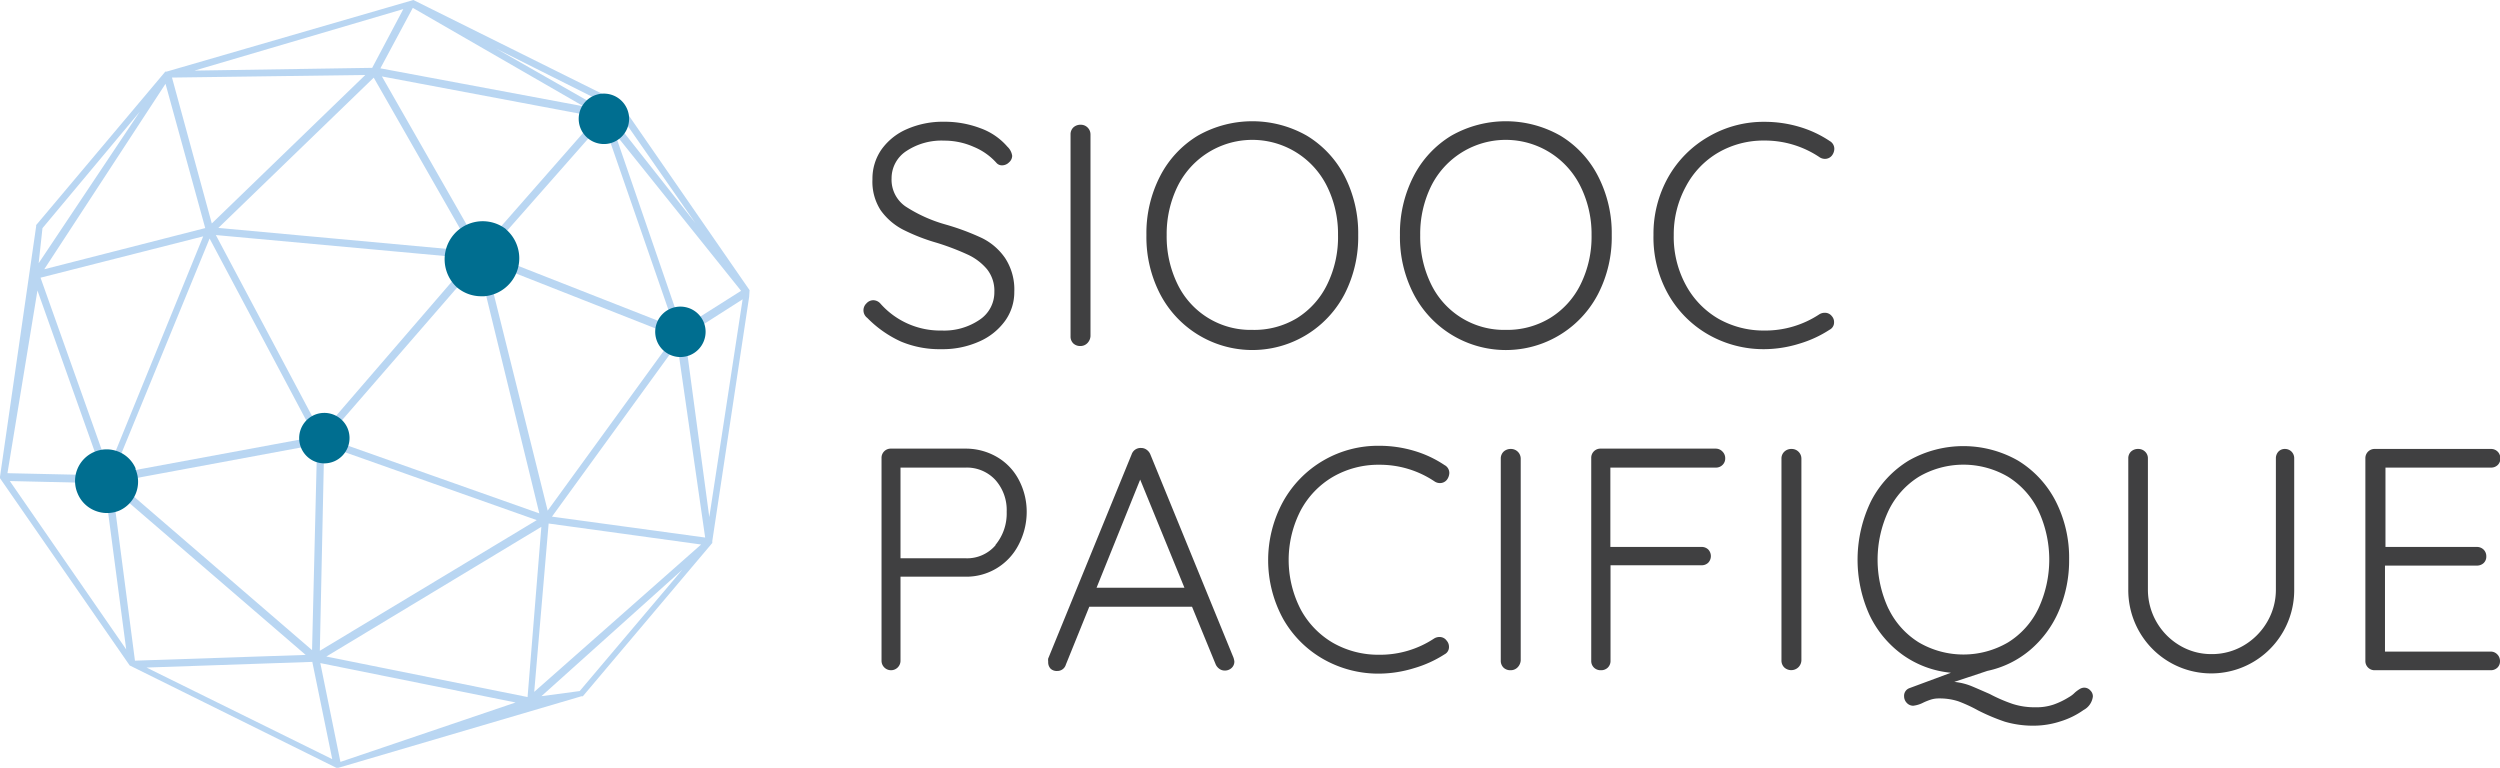 <svg xmlns="http://www.w3.org/2000/svg" viewBox="0 0 308.44 94.76"><path d="M92.48,35.8l-16-23.14L51,0,51,0,20.57,8.83H20.4L4.52,27.7l-.06.06v.16L0,58.81V59L16,82.1,41.5,94.73l.24,0,30-8.83h.17L87.82,67.06l.06-.07v-.24l4.55-30.14m-8.29,3.88-8.26-24L91.43,35.88ZM13.38,57.83,5,34.26l20.07-5.1Zm.24.73.16-.15.32-.33L25.86,29.43l13,24.46Zm25.5-3.72L38.5,80.21,14.39,59.43ZM26.63,29l31.58,2.89L39.62,53.44Zm32.69,1.78L47.12,9.43l26.55,5ZM74.42,15l8.79,25.37L60.07,31.29ZM66.54,63.34,40.28,54.05,59,32.48ZM58.35,31,26.94,28.12,46.11,9.58ZM40,54.89l26.22,9.28L39.46,80.29ZM66.79,65l-1.7,21-24.83-5ZM59.92,32.27l23.31,9.18L67.57,63ZM76.05,13.53l9.75,14L75.25,14.15ZM75.18,13l-.69.57L61.22,6ZM72,13.12,46.93,8.43l4-7.46Zm-22.24-12L45.92,8.37,24,8.71ZM45.07,9.25,26.13,27.57l-4.91-18ZM20.42,10.34l4.9,17.8L5.46,33.22ZM5.24,28.15l12-14.36L4.77,32.47Zm-.62,7.69,8.1,22.8L.92,58.38ZM1.21,59.35l11.65.27,2.71,20.5Zm12.67.92L37.71,80.8l-21.06.71Zm4.2,22.09,20.45-.7,2.46,12ZM42,94,39.52,81.81l24.09,4.86Zm29.52-8.74-4.72.63L84.18,70.29Zm-5.61.1,1.78-20.77,18.81,2.59Zm2.19-21.62L83.56,42.45,87,66.32Zm19.41.06-3-22.33,7.11-4.54Z" fill="#b9d6f2"/><path d="M16.73,57.79a3.88,3.88,0,0,0-2.15-2.08,3.9,3.9,0,0,0-5,5.18A3.87,3.87,0,0,0,11.71,63a3.94,3.94,0,0,0,3,0,3.9,3.9,0,0,0,2-5.13Z" fill="#006e90"/><path d="M62.45,28.29a4.7,4.7,0,0,0-6.1,7.14,4.6,4.6,0,0,0,3,1.12l.39,0a4.7,4.7,0,0,0,2.7-8.24Z" fill="#006e90"/><path d="M77.36,13.42a3.11,3.11,0,1,0-2.85,4.35,3,3,0,0,0,1.24-.26A3.11,3.11,0,0,0,77.36,13.42Z" fill="#006e90"/><path d="M42.87,52.81a3.12,3.12,0,0,0-4.1-1.61,3.12,3.12,0,0,0,.1,5.75,3.21,3.21,0,0,0,1.14.22,3.17,3.17,0,0,0,1.24-.26A3.13,3.13,0,0,0,42.87,52.81Z" fill="#006e90"/><path d="M86.8,39.7a3.11,3.11,0,1,0-4,4.13,3.05,3.05,0,0,0,1.15.22,3.17,3.17,0,0,0,1.24-.26A3.12,3.12,0,0,0,86.8,39.7Z" fill="#006e90"/><path d="M111.16,42.14A13.8,13.8,0,0,1,107,39.22a1.17,1.17,0,0,1-.1-1.79,1.14,1.14,0,0,1,.84-.39,1.2,1.2,0,0,1,.86.39,9.84,9.84,0,0,0,7.6,3.35,7.76,7.76,0,0,0,4.66-1.33A4.06,4.06,0,0,0,122.68,36a4.26,4.26,0,0,0-.91-2.79,6.85,6.85,0,0,0-2.4-1.81,31.18,31.18,0,0,0-3.78-1.44,23.62,23.62,0,0,1-4.2-1.64,7.8,7.8,0,0,1-2.75-2.4,6.48,6.48,0,0,1-1-3.8,6.29,6.29,0,0,1,1.11-3.67,7.48,7.48,0,0,1,3.12-2.51,11,11,0,0,1,4.62-.92,12.44,12.44,0,0,1,4.47.8,7.92,7.92,0,0,1,3.33,2.28,1.9,1.9,0,0,1,.59,1.13,1.09,1.09,0,0,1-.39.8,1.22,1.22,0,0,1-.86.37.9.9,0,0,1-.66-.27,7.69,7.69,0,0,0-2.81-2,8.93,8.93,0,0,0-3.67-.78,7.85,7.85,0,0,0-4.64,1.27A4,4,0,0,0,110,22a4,4,0,0,0,1.72,3.47,17.93,17.93,0,0,0,4.91,2.22,30.08,30.08,0,0,1,4.52,1.68A7.46,7.46,0,0,1,124,31.83,7.07,7.07,0,0,1,125.14,36,6.06,6.06,0,0,1,124,39.59a7.74,7.74,0,0,1-3.2,2.55,11,11,0,0,1-4.66.94A12.31,12.31,0,0,1,111.16,42.14Z" fill="#404041"/><path d="M134.15,42.34a1.18,1.18,0,0,1-.86.35,1.22,1.22,0,0,1-.88-.33,1.18,1.18,0,0,1-.33-.88V16.6a1.17,1.17,0,0,1,.35-.88,1.28,1.28,0,0,1,.9-.33,1.18,1.18,0,0,1,.86.35,1.19,1.19,0,0,1,.35.86V41.48A1.35,1.35,0,0,1,134.15,42.34Z" fill="#404041"/><path d="M165.9,36.26a12.83,12.83,0,0,1-22.78,0A15.31,15.31,0,0,1,141.44,29a15.35,15.35,0,0,1,1.68-7.25,12.52,12.52,0,0,1,4.64-5,13.6,13.6,0,0,1,13.49,0,12.54,12.54,0,0,1,4.65,5A15.47,15.47,0,0,1,167.57,29,15.43,15.43,0,0,1,165.9,36.26ZM163.73,23a10.28,10.28,0,0,0-18.45,0A13.37,13.37,0,0,0,143.94,29a13.37,13.37,0,0,0,1.34,6.06,10,10,0,0,0,9.23,5.64A10.2,10.2,0,0,0,160,39.26a10.08,10.08,0,0,0,3.74-4.16A13.24,13.24,0,0,0,165.08,29,13.24,13.24,0,0,0,163.73,23Z" fill="#404041"/><path d="M197.17,36.26a12.82,12.82,0,0,1-22.77,0A15.31,15.31,0,0,1,172.72,29a15.35,15.35,0,0,1,1.68-7.25,12.52,12.52,0,0,1,4.64-5,13.6,13.6,0,0,1,13.49,0,12.45,12.45,0,0,1,4.64,5A15.35,15.35,0,0,1,198.85,29,15.31,15.31,0,0,1,197.17,36.26ZM195,23a10.28,10.28,0,0,0-18.45,0A13.37,13.37,0,0,0,175.22,29a13.37,13.37,0,0,0,1.34,6.06,10,10,0,0,0,9.23,5.64,10.2,10.2,0,0,0,5.48-1.48A10.08,10.08,0,0,0,195,35.1,13.24,13.24,0,0,0,196.36,29,13.24,13.24,0,0,0,195,23Z" fill="#404041"/><path d="M226.31,18.39a1.4,1.4,0,0,1-.28.78,1.08,1.08,0,0,1-.89.43,1.18,1.18,0,0,1-.63-.19,12.08,12.08,0,0,0-6.82-2.07A11.12,11.12,0,0,0,212,18.82,10.52,10.52,0,0,0,208,23,12.35,12.35,0,0,0,206.5,29,12.43,12.43,0,0,0,208,35.18a10.63,10.63,0,0,0,4,4.14,11.3,11.3,0,0,0,5.68,1.46,12.08,12.08,0,0,0,6.78-2,1.24,1.24,0,0,1,.67-.19A1.06,1.06,0,0,1,226,39a1.08,1.08,0,0,1,.28.75,1,1,0,0,1-.55.93A14.27,14.27,0,0,1,222,42.4a14.89,14.89,0,0,1-4.33.68,13.74,13.74,0,0,1-6.85-1.77,13.25,13.25,0,0,1-5-5A14.31,14.31,0,0,1,204,29a14.23,14.23,0,0,1,1.83-7.16,13.31,13.31,0,0,1,5-5,13.47,13.47,0,0,1,6.9-1.81,15.05,15.05,0,0,1,4.27.62,13.68,13.68,0,0,1,3.76,1.76A1.09,1.09,0,0,1,226.31,18.39Z" fill="#404041"/><path d="M123,56.38a7,7,0,0,1,2.67,2.77,8.41,8.41,0,0,1,1,4,8.74,8.74,0,0,1-1,4.06,7.23,7.23,0,0,1-6.54,3.94H111.1V81.52a1.17,1.17,0,1,1-2.34,0v-25a1.13,1.13,0,0,1,1.17-1.17h9.24A7.63,7.63,0,0,1,123,56.38Zm-.2,10.87a6.07,6.07,0,0,0,1.4-4.1,5.57,5.57,0,0,0-1.4-3.94,4.78,4.78,0,0,0-3.67-1.52H111.1V68.88h8.07A4.61,4.61,0,0,0,122.84,67.25Z" fill="#404041"/><path d="M152.29,81.6a1.06,1.06,0,0,1-.35.82,1.2,1.2,0,0,1-.82.31,1.12,1.12,0,0,1-.69-.22A1.36,1.36,0,0,1,150,82l-2.93-7.14H134.39L131.5,82a1.08,1.08,0,0,1-1.05.78,1.11,1.11,0,0,1-.82-.27,1.14,1.14,0,0,1-.31-.74V81.6a1.5,1.5,0,0,1,0-.35l10.3-25.2a1.16,1.16,0,0,1,1.17-.78,1.13,1.13,0,0,1,.68.22,1.31,1.31,0,0,1,.45.56l10.26,25.08A2.38,2.38,0,0,1,152.29,81.6Zm-17-9.09h10.84l-5.46-13.34Z" fill="#404041"/><path d="M178.81,58.39a1.49,1.49,0,0,1-.28.78,1.08,1.08,0,0,1-.89.43,1.18,1.18,0,0,1-.63-.19,12.08,12.08,0,0,0-6.82-2.07,11.19,11.19,0,0,0-5.72,1.48,10.56,10.56,0,0,0-4,4.16,13.31,13.31,0,0,0,0,12.2,10.56,10.56,0,0,0,4,4.14,11.28,11.28,0,0,0,5.68,1.46,12.08,12.08,0,0,0,6.78-2,1.24,1.24,0,0,1,.67-.19,1.06,1.06,0,0,1,.89.46,1.12,1.12,0,0,1,.28.75,1,1,0,0,1-.55.93,14.27,14.27,0,0,1-3.74,1.7,14.94,14.94,0,0,1-4.33.68,13.74,13.74,0,0,1-6.85-1.77,13.18,13.18,0,0,1-5-5,15.1,15.1,0,0,1,0-14.45A13.38,13.38,0,0,1,170.19,55a15.05,15.05,0,0,1,4.27.62,13.68,13.68,0,0,1,3.76,1.76A1.09,1.09,0,0,1,178.81,58.39Z" fill="#404041"/><path d="M187.23,82.34a1.18,1.18,0,0,1-.86.35,1.2,1.2,0,0,1-.88-.33,1.18,1.18,0,0,1-.33-.88V56.6a1.17,1.17,0,0,1,.35-.88,1.28,1.28,0,0,1,.9-.33,1.2,1.2,0,0,1,1.21,1.21V81.48A1.35,1.35,0,0,1,187.23,82.34Z" fill="#404041"/><path d="M212.52,55.72a1.14,1.14,0,0,1,.33.84,1.09,1.09,0,0,1-.33.8,1.14,1.14,0,0,1-.84.33h-13v9.79h11.23a1.16,1.16,0,0,1,.84.31,1.18,1.18,0,0,1,0,1.64,1.16,1.16,0,0,1-.84.31H198.7V81.52a1.14,1.14,0,0,1-.33.84,1.17,1.17,0,0,1-.84.33,1.18,1.18,0,0,1-.88-.33,1.14,1.14,0,0,1-.33-.84v-25a1.13,1.13,0,0,1,1.17-1.17h14.19A1.14,1.14,0,0,1,212.52,55.72Z" fill="#404041"/><path d="M221.86,82.34a1.27,1.27,0,0,1-1.73,0,1.19,1.19,0,0,1-.34-.88V56.6a1.15,1.15,0,0,1,.36-.88,1.24,1.24,0,0,1,.89-.33,1.18,1.18,0,0,1,.86.35,1.19,1.19,0,0,1,.35.86V81.48A1.26,1.26,0,0,1,221.86,82.34Z" fill="#404041"/><path d="M257.9,85.19a1,1,0,0,1,.31.74,2.18,2.18,0,0,1-1.15,1.67A9.93,9.93,0,0,1,254.21,89a10.7,10.7,0,0,1-3.14.53,12.33,12.33,0,0,1-3.72-.49,24.91,24.91,0,0,1-3.3-1.39,18.09,18.09,0,0,0-2.45-1.13,7.41,7.41,0,0,0-2.38-.35,3.26,3.26,0,0,0-.92.12,7.62,7.62,0,0,0-1,.39,3.59,3.59,0,0,1-1.25.39,1.08,1.08,0,0,1-.8-.35,1.17,1.17,0,0,1-.33-.82,1,1,0,0,1,.66-1L240.7,83a12.17,12.17,0,0,1-6-2.24,12.84,12.84,0,0,1-4.07-4.93,16.55,16.55,0,0,1,.21-14,12.59,12.59,0,0,1,4.64-5,13.62,13.62,0,0,1,13.5,0,12.59,12.59,0,0,1,4.64,5A15.35,15.35,0,0,1,255.28,69,15.77,15.77,0,0,1,254,75.4a13,13,0,0,1-3.53,4.79,12,12,0,0,1-5.27,2.58l-4.09,1.36a7.6,7.6,0,0,1,2.05.49c.61.25,1.38.59,2.32,1a19.2,19.2,0,0,0,2.84,1.23,8.79,8.79,0,0,0,2.81.41,6.51,6.51,0,0,0,2.28-.35,9.58,9.58,0,0,0,1.85-.9,3.31,3.31,0,0,0,.75-.58,4.21,4.21,0,0,1,.56-.41,1.09,1.09,0,0,1,.57-.18A1,1,0,0,1,257.9,85.19ZM233,75.1a10,10,0,0,0,3.74,4.16,10.89,10.89,0,0,0,11,0,10,10,0,0,0,3.74-4.16,14.28,14.28,0,0,0,0-12.12,10.07,10.07,0,0,0-3.74-4.16,10.89,10.89,0,0,0-11,0A10.07,10.07,0,0,0,233,63a14.28,14.28,0,0,0,0,12.12Z" fill="#404041"/><path d="M282.72,55.72a1.14,1.14,0,0,1,.33.84V72.71a10.3,10.3,0,0,1-1.36,5.22,10.22,10.22,0,0,1-17.75,0,10.3,10.3,0,0,1-1.36-5.22V56.56a1.14,1.14,0,0,1,.33-.84,1.25,1.25,0,0,1,.92-.33,1.17,1.17,0,0,1,.82.33,1.12,1.12,0,0,1,.35.84V72.71a8,8,0,0,0,3.92,6.92,7.56,7.56,0,0,0,3.91,1.07,7.69,7.69,0,0,0,4-1.07,8.06,8.06,0,0,0,2.89-2.91,7.84,7.84,0,0,0,1.07-4V56.56a1.21,1.21,0,0,1,.31-.84,1.08,1.08,0,0,1,.82-.33A1.14,1.14,0,0,1,282.72,55.72Z" fill="#404041"/><path d="M308.11,80.74a1.16,1.16,0,0,1,.33.82,1.08,1.08,0,0,1-.33.82,1.16,1.16,0,0,1-.84.31H293a1.13,1.13,0,0,1-1.17-1.17v-25A1.13,1.13,0,0,1,293,55.39h14.31a1.13,1.13,0,0,1,1.17,1.17,1.08,1.08,0,0,1-.33.82,1.16,1.16,0,0,1-.84.31h-13v9.79h11.27a1.17,1.17,0,0,1,.84.33,1.14,1.14,0,0,1,.33.84,1.08,1.08,0,0,1-.33.82,1.2,1.2,0,0,1-.84.31H294.25V80.39h13A1.12,1.12,0,0,1,308.11,80.74Z" fill="#404041"/></svg>